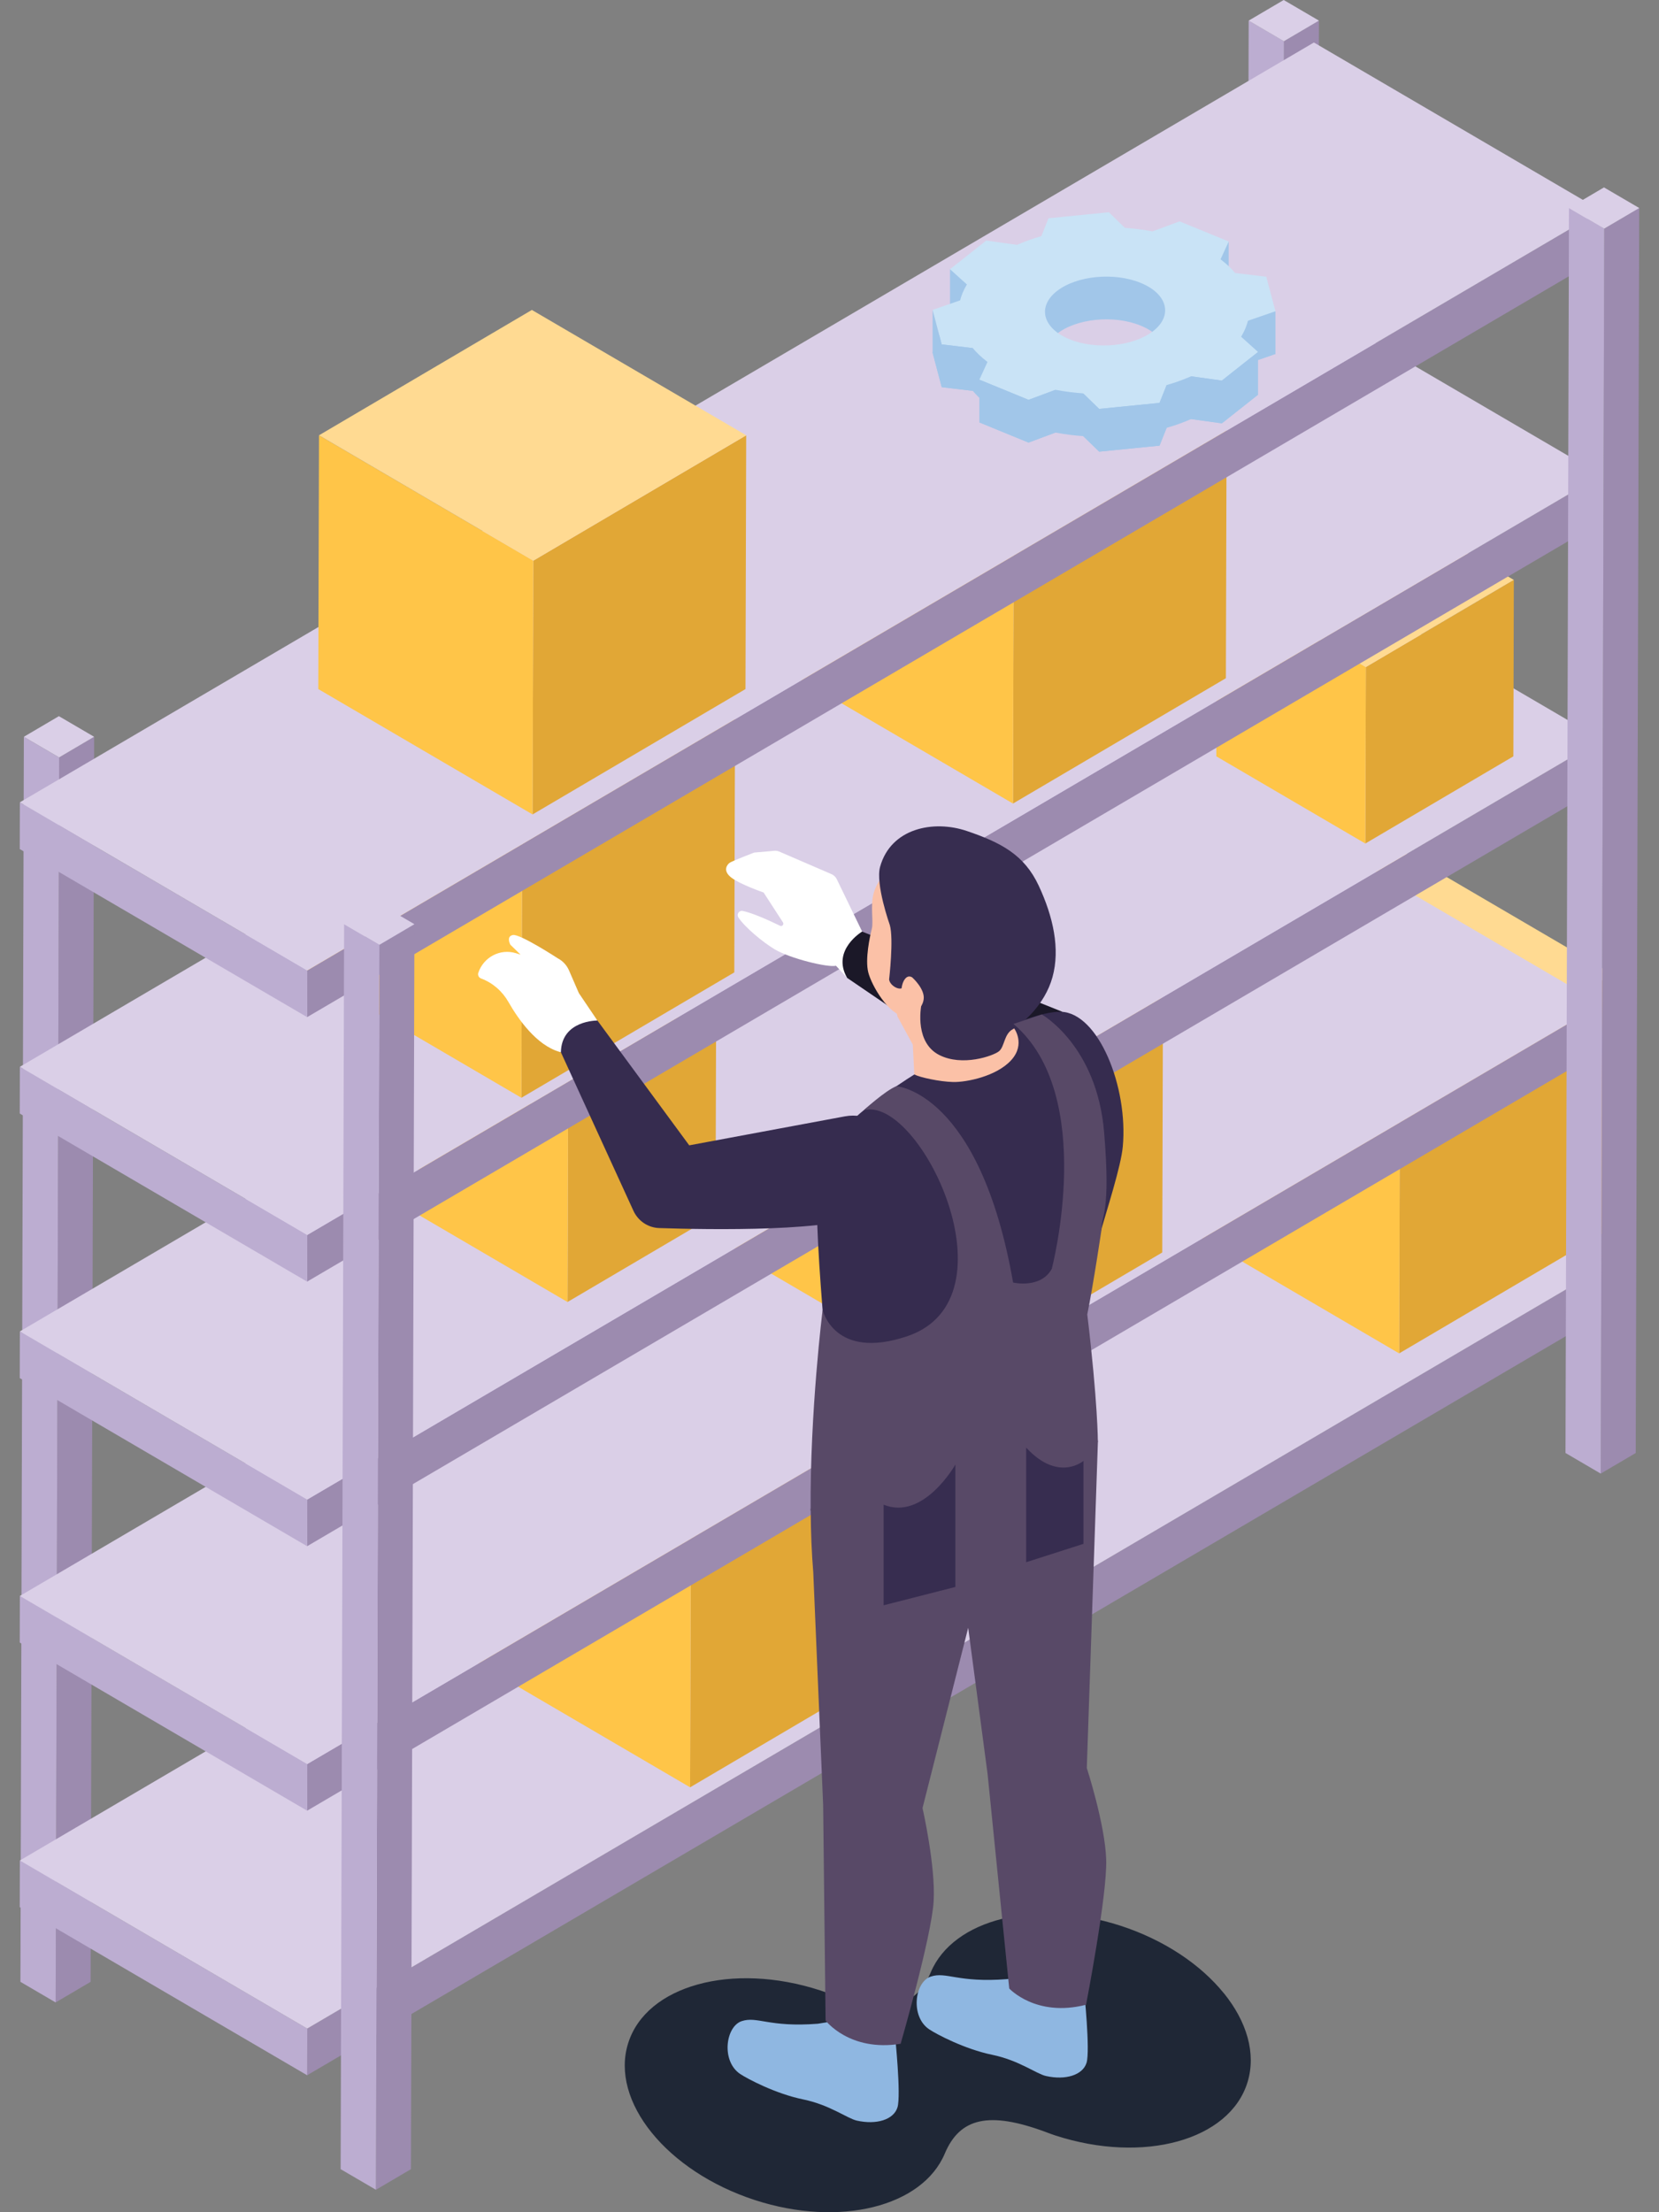 <svg width="42" height="56" viewBox="0 0 42 56" fill="none" xmlns="http://www.w3.org/2000/svg">
<rect x="0" y="0" width="42" height="56" fill="#808080" stroke="none"/>
<path d="M33.391 0.521L33.303 32.037L32.417 32.559L32.505 1.043L33.391 0.521Z" fill="#9C8BAF"/>
<path d="M32.505 1.043L32.417 32.559L31.524 32.037L31.612 0.521L32.505 1.043Z" fill="#BCADD1"/>
<path d="M33.391 0.522L32.504 1.044L31.612 0.522L32.499 0L33.391 0.522Z" fill="#DACFE7"/>
<path d="M2.383 18.652L2.294 50.168L1.408 50.69L1.496 19.174L2.383 18.652Z" fill="#9C8BAF"/>
<path d="M1.497 19.174L1.409 50.69L0.517 50.168L0.604 18.652L1.497 19.174Z" fill="#BCADD1"/>
<path d="M2.383 18.651L1.497 19.173L0.604 18.651L1.491 18.129L2.383 18.651Z" fill="#DACFE7"/>
<path d="M40.538 32.117L40.535 33.299L7.775 52.533L7.778 51.351L40.538 32.117Z" fill="#9C8BAF"/>
<path d="M7.779 51.351L7.776 52.533L0.5 48.277L0.503 47.096L7.779 51.351Z" fill="#BCADD1"/>
<path d="M40.538 32.117L7.778 51.351L0.503 47.096L33.263 27.861L40.538 32.117Z" fill="#DACFE7"/>
<path d="M22.879 35.647L22.861 42.07L17.471 45.244L17.489 38.82L22.879 35.647Z" fill="#E1A736"/>
<path d="M17.489 38.82L17.471 45.244L12.046 42.07L12.064 35.647L17.489 38.82Z" fill="#FFC548"/>
<path d="M22.878 35.646L17.488 38.82L12.063 35.646L17.453 32.473L22.878 35.646Z" fill="#FFDA92"/>
<path d="M40.829 24.662L40.812 31.086L35.421 34.26L35.44 27.836L40.829 24.662Z" fill="#E1A736"/>
<path d="M35.44 27.836L35.422 34.26L29.997 31.086L30.014 24.662L35.44 27.836Z" fill="#FFC548"/>
<path d="M40.83 24.662L35.44 27.835L30.015 24.662L35.405 21.488L40.83 24.662Z" fill="#FFDA92"/>
<path d="M40.538 25.42L40.535 26.602L7.775 45.836L7.778 44.654L40.538 25.42Z" fill="#9C8BAF"/>
<path d="M7.779 44.654L7.776 45.836L0.5 41.58L0.503 40.398L7.779 44.654Z" fill="#BCADD1"/>
<path d="M40.538 25.422L7.778 44.655L0.503 40.4L33.263 21.166L40.538 25.422Z" fill="#DACFE7"/>
<path d="M29.442 25.281L29.424 31.705L24.034 34.879L24.051 28.455L29.442 25.281Z" fill="#E1A736"/>
<path d="M24.052 28.455L24.034 34.879L18.609 31.705L18.627 25.281L24.052 28.455Z" fill="#FFC548"/>
<path d="M29.442 25.281L24.052 28.454L18.627 25.281L24.017 22.107L29.442 25.281Z" fill="#FFDA92"/>
<path d="M40.538 18.725L40.535 19.907L7.775 39.141L7.778 37.959L40.538 18.725Z" fill="#9C8BAF"/>
<path d="M7.779 37.959L7.776 39.141L0.5 34.885L0.503 33.703L7.779 37.959Z" fill="#BCADD1"/>
<path d="M40.538 18.724L7.778 37.959L0.503 33.703L33.263 14.469L40.538 18.724Z" fill="#DACFE7"/>
<path d="M18.128 26.285L18.115 30.752L14.367 32.959L14.38 28.492L18.128 26.285Z" fill="#E1A736"/>
<path d="M14.38 28.492L14.367 32.959L10.595 30.752L10.607 26.285L14.38 28.492Z" fill="#FFC548"/>
<path d="M18.128 26.287L14.38 28.493L10.608 26.287L14.356 24.08L18.128 26.287Z" fill="#FFDA92"/>
<path d="M38.325 14.68L38.313 19.146L34.565 21.353L34.578 16.886L38.325 14.68Z" fill="#E1A736"/>
<path d="M34.578 16.886L34.565 21.353L30.793 19.146L30.805 14.68L34.578 16.886Z" fill="#FFC548"/>
<path d="M38.325 14.68L34.577 16.886L30.805 14.68L34.552 12.473L38.325 14.68Z" fill="#FFDA92"/>
<path d="M40.538 12.027L40.535 13.21L7.775 32.443L7.778 31.262L40.538 12.027Z" fill="#9C8BAF"/>
<path d="M7.779 31.262L7.776 32.444L0.5 28.188L0.503 27.006L7.779 31.262Z" fill="#BCADD1"/>
<path d="M40.538 12.027L7.778 31.261L0.503 27.005L33.263 7.771L40.538 12.027Z" fill="#DACFE7"/>
<path d="M18.608 18.191L18.59 24.615L13.2 27.789L13.218 21.365L18.608 18.191Z" fill="#E1A736"/>
<path d="M13.218 21.365L13.2 27.789L7.775 24.615L7.793 18.191L13.218 21.365Z" fill="#FFC548"/>
<path d="M18.609 18.191L13.219 21.365L7.793 18.191L13.184 15.018L18.609 18.191Z" fill="#FFDA92"/>
<path d="M31.053 10.744L31.035 17.168L25.645 20.341L25.663 13.918L31.053 10.744Z" fill="#E1A736"/>
<path d="M25.662 13.918L25.645 20.341L20.22 17.168L20.237 10.744L25.662 13.918Z" fill="#FFC548"/>
<path d="M31.052 10.744L25.662 13.917L20.237 10.744L25.628 7.57L31.052 10.744Z" fill="#FFDA92"/>
<path d="M40.538 5.332L40.535 6.514L7.775 25.748L7.778 24.566L40.538 5.332Z" fill="#9C8BAF"/>
<path d="M7.779 24.567L7.776 25.748L0.5 21.493L0.503 20.311L7.779 24.567Z" fill="#BCADD1"/>
<path d="M40.538 5.332L7.778 24.566L0.503 20.31L33.263 1.076L40.538 5.332Z" fill="#DACFE7"/>
<path d="M41.499 5.266L41.411 36.781L40.524 37.303L40.613 5.788L41.499 5.266Z" fill="#9C8BAF"/>
<path d="M40.614 5.788L40.525 37.303L39.633 36.781L39.721 5.266L40.614 5.788Z" fill="#BCADD1"/>
<path d="M41.5 5.266L40.613 5.788L39.721 5.266L40.607 4.744L41.5 5.266Z" fill="#DACFE7"/>
<path d="M10.492 23.395L10.404 54.91L9.517 55.432L9.605 23.916L10.492 23.395Z" fill="#9C8BAF"/>
<path d="M9.605 23.916L9.517 55.432L8.624 54.91L8.712 23.395L9.605 23.916Z" fill="#BCADD1"/>
<path d="M10.492 23.395L9.605 23.917L8.713 23.395L9.599 22.873L10.492 23.395Z" fill="#DACFE7"/>
<path d="M18.891 11.02L18.873 17.443L13.482 20.617L13.501 14.193L18.891 11.02Z" fill="#E1A736"/>
<path d="M13.501 14.193L13.483 20.617L8.058 17.443L8.076 11.02L13.501 14.193Z" fill="#FFC548"/>
<path d="M18.891 11.019L13.501 14.193L8.076 11.019L13.465 7.846L18.891 11.019Z" fill="#FFDA92"/>
<g style="mix-blend-mode:multiply">
<path d="M30.982 50.453C31.563 51.171 31.809 51.981 31.581 52.715C31.125 54.181 28.947 54.782 26.717 54.057C26.629 54.029 26.544 53.996 26.459 53.964C25.047 53.443 24.302 53.603 23.918 54.517C23.352 55.858 21.26 56.39 19.113 55.693C17.998 55.33 17.081 54.705 16.5 53.988C15.918 53.27 15.673 52.46 15.901 51.727C16.357 50.26 18.534 49.659 20.765 50.385C20.853 50.413 20.938 50.446 21.022 50.477C22.434 50.998 23.18 50.838 23.564 49.926C24.13 48.584 26.221 48.051 28.368 48.748C29.483 49.111 30.4 49.736 30.981 50.454L30.982 50.453Z" fill="#1F2736"/>
</g>
<path d="M21.826 23.581L21.181 22.249C21.149 22.189 21.096 22.143 21.032 22.12L19.719 21.553C19.69 21.542 19.659 21.536 19.627 21.535L19.092 21.582C19.092 21.582 18.549 21.791 18.475 21.839C18.42 21.875 18.28 22.032 18.51 22.212C18.741 22.391 19.332 22.593 19.332 22.593L19.822 23.349C19.854 23.399 19.802 23.461 19.749 23.435C19.498 23.313 19.058 23.11 18.799 23.059C18.707 23.042 18.641 23.148 18.694 23.226C18.858 23.473 19.309 23.85 19.614 24.032C20.004 24.264 20.961 24.498 21.164 24.447L21.446 24.754L22.178 24.092L21.826 23.582V23.581Z" fill="white"/>
<path d="M21.826 23.582L26.892 25.611L25.447 27.48L21.446 24.754C21.041 24.049 21.826 23.582 21.826 23.582Z" fill="#1B1828"/>
<path d="M27.445 50.388C27.445 50.388 27.603 51.903 27.508 52.216C27.413 52.528 26.978 52.664 26.48 52.552C26.235 52.497 25.799 52.155 25.119 52.015C24.419 51.871 23.708 51.493 23.526 51.372C23.04 51.047 23.155 50.17 23.564 50.035C23.96 49.904 24.248 50.196 25.49 50.1L26.202 49.986L27.444 50.388H27.445Z" fill="#8FB7E1"/>
<path d="M22.658 51.517C22.658 51.517 22.816 53.032 22.721 53.345C22.626 53.657 22.191 53.793 21.692 53.681C21.448 53.626 21.012 53.284 20.332 53.144C19.631 53 18.921 52.622 18.739 52.501C18.253 52.176 18.368 51.299 18.777 51.163C19.173 51.032 19.461 51.325 20.703 51.229L21.415 51.115L22.657 51.517H22.658Z" fill="#8FB7E1"/>
<path d="M23.5 26.981C23.5 26.981 21.875 27.944 21.388 28.569C20.901 29.193 20.64 29.53 20.687 30.925C20.735 32.319 20.913 34.171 20.913 34.171C20.913 34.171 20.806 36.143 20.521 38.235C20.521 38.235 21.906 38.336 24.463 37.856C27.019 37.374 27.794 36.498 27.794 36.498C27.794 36.498 27.579 34.725 27.333 33.932C27.087 33.138 28.332 30.029 28.425 29.026C28.565 27.516 27.808 25.636 26.858 25.612C25.909 25.588 23.5 26.982 23.5 26.982V26.981Z" fill="#362C4F"/>
<path d="M25.34 25.61L25.673 26.029C25.673 26.029 25.972 26.428 25.6 26.837C25.228 27.246 24.469 27.398 24.129 27.39C23.789 27.382 23.288 27.273 23.147 27.199L23.109 26.444L22.721 25.731L22.402 24.244L23.548 24.553L25.34 25.61H25.34Z" fill="#FBC1A7"/>
<path d="M22.467 22.025C22.467 22.025 22.21 22.286 22.119 22.608C22.029 22.93 22.119 23.325 22.071 23.513C22.023 23.701 21.897 24.279 21.981 24.613C22.065 24.946 22.497 25.694 22.916 25.736C23.336 25.779 25.362 24.637 25.362 24.637L25.344 22.802L24.454 22.281L22.467 22.025Z" fill="#FBC1A7"/>
<path d="M22.527 23.417C22.527 23.417 22.159 22.382 22.281 21.942C22.55 20.971 23.624 20.745 24.481 21.037C25.338 21.328 25.931 21.635 26.297 22.421C26.664 23.208 26.843 24.019 26.645 24.736C26.447 25.452 25.86 25.934 25.638 26.055C25.416 26.176 25.434 26.497 25.29 26.612C25.147 26.728 24.361 27.007 23.774 26.704C23.186 26.4 23.285 25.583 23.344 25.349C23.403 25.116 22.941 24.948 22.845 25.009C22.748 25.07 22.531 24.945 22.509 24.796C22.509 24.796 22.629 23.769 22.527 23.417H22.527Z" fill="#372D50"/>
<path d="M23.092 24.74C23.092 24.74 23.42 25.032 23.384 25.295C23.348 25.559 23.097 25.716 22.906 25.419C22.714 25.122 22.873 24.605 23.092 24.741V24.74Z" fill="#FBC1A7"/>
<path d="M27.794 36.498C27.794 36.498 27.794 35.507 27.526 33.274C27.685 32.492 27.892 31.087 27.892 31.087C27.878 30.784 28.125 30.707 27.952 28.657C27.767 26.464 26.375 25.68 26.375 25.68L25.657 25.92C27.783 27.719 26.627 32.12 26.627 32.12C26.345 32.631 25.648 32.466 25.648 32.466C24.801 27.632 22.694 27.496 22.694 27.496C22.418 27.602 21.868 28.104 21.868 28.104C23.279 27.719 25.793 32.884 22.957 33.829C21.115 34.443 20.826 33.159 20.826 33.159C20.826 33.159 20.503 35.738 20.523 38.236C20.523 38.236 20.523 38.236 20.523 38.236L20.524 38.261C20.528 38.787 20.548 39.309 20.589 39.802L20.839 45.69L20.901 51.148C20.901 51.148 21.508 51.945 22.801 51.736C22.801 51.736 23.587 49.017 23.637 48.122C23.687 47.228 23.355 45.769 23.355 45.769L24.511 41.206L25.002 44.906L25.55 50.336C25.55 50.336 26.226 51.074 27.495 50.748C27.495 50.748 28.034 47.968 28.005 47.073C27.976 46.178 27.514 44.755 27.514 44.755L27.795 36.497L27.794 36.498Z" fill="#584967"/>
<path d="M22.37 38.088V40.636L24.187 40.172V37.074C24.187 37.074 23.38 38.503 22.37 38.089V38.088Z" fill="#372D50"/>
<path d="M25.979 36.645V39.546L27.429 39.081V36.982C27.429 36.982 26.792 37.529 25.979 36.645Z" fill="#372D50"/>
<path d="M15.1 25.799L14.661 25.149C14.658 25.144 14.654 25.138 14.651 25.131L14.405 24.564C14.347 24.432 14.247 24.324 14.12 24.258C14.12 24.258 13.163 23.634 12.984 23.669C12.804 23.705 12.921 23.915 12.921 23.915L13.178 24.165L13.061 24.129C12.664 24.007 12.243 24.227 12.109 24.625C12.09 24.683 12.12 24.747 12.177 24.768L12.182 24.77C12.475 24.88 12.717 25.092 12.873 25.366C13.124 25.806 13.583 26.459 14.167 26.628C14.189 26.635 14.211 26.634 14.233 26.628L14.973 26.413C15.014 26.401 15.046 26.365 15.053 26.32L15.118 25.88C15.123 25.851 15.116 25.822 15.1 25.799H15.1Z" fill="white"/>
<path d="M21.392 28.259L17.449 28.993L15.125 25.834C15.125 25.834 14.215 25.821 14.2 26.637L16.035 30.647C16.154 30.908 16.406 31.078 16.689 31.087C17.922 31.128 21.246 31.19 21.951 30.695C22.575 30.256 22.861 29.674 22.65 29C22.483 28.468 21.934 28.159 21.393 28.259L21.392 28.259Z" fill="#362C4F"/>
<path fill-rule="evenodd" clip-rule="evenodd" d="M26.133 7.391L25.712 7.724L24.998 8.288L24.576 8.622L25.48 9.436L26.246 8.831L27.011 8.226L27.776 7.62L26.133 7.391Z" fill="#DEA4C8"/>
<path fill-rule="evenodd" clip-rule="evenodd" d="M31.106 6.113V7.003L30.713 6.616L31.106 6.113Z" fill="#A1C6E9"/>
<path fill-rule="evenodd" clip-rule="evenodd" d="M29.201 9.458C28.703 9.852 27.751 9.946 27.074 9.669C26.398 9.392 26.254 8.848 26.752 8.454C27.25 8.06 28.202 7.965 28.878 8.243C29.555 8.52 29.699 9.064 29.201 9.458V9.458ZM30.132 7.219C28.495 6.548 26.191 6.777 24.986 7.731C23.781 8.684 24.131 10 25.768 10.671C27.404 11.342 29.709 11.113 30.914 10.16C32.119 9.207 31.769 7.89 30.132 7.219V7.219Z" fill="#A1C6E9"/>
<path fill-rule="evenodd" clip-rule="evenodd" d="M24.968 7.172L24.72 7.368L24.299 7.701L24.051 7.897L24.584 8.377L25.035 8.02L25.486 7.664L25.937 7.307L24.968 7.172Z" fill="#E03554"/>
<path fill-rule="evenodd" clip-rule="evenodd" d="M31.849 9.992L31.601 10.188L31.179 10.521L30.932 10.717L29.963 10.582L30.414 10.225L30.865 9.868L31.316 9.512L31.849 9.992Z" fill="#A1C6E9"/>
<path fill-rule="evenodd" clip-rule="evenodd" d="M31.107 7.196L30.769 7.057L30.198 6.823L29.861 6.686L29.012 7.001L29.625 7.252L30.237 7.503L30.85 7.754L31.107 7.196Z" fill="#E03554"/>
<path fill-rule="evenodd" clip-rule="evenodd" d="M26.039 11.204L25.702 11.066L25.131 10.831L24.794 10.693L25.05 10.135L25.663 10.386L26.275 10.637L26.888 10.888L26.039 11.204Z" fill="#A1C6E9"/>
<path fill-rule="evenodd" clip-rule="evenodd" d="M28.073 6.453L27.659 6.495L26.958 6.564L26.544 6.605L26.32 7.168L27.072 7.093L27.824 7.019L28.576 6.944L28.073 6.453Z" fill="#A1C6E9"/>
<path fill-rule="evenodd" clip-rule="evenodd" d="M29.355 11.282L28.941 11.322L28.24 11.392L27.826 11.433L27.322 10.943L28.075 10.868L28.827 10.793L29.579 10.719L29.355 11.282Z" fill="#A1C6E9"/>
<path fill-rule="evenodd" clip-rule="evenodd" d="M32.29 8.96V7.879L31.081 7.971L31.195 8.4L31.309 8.83L31.423 9.26L32.29 8.96Z" fill="#A1C6E9"/>
<path fill-rule="evenodd" clip-rule="evenodd" d="M23.841 9.801L23.779 9.564L23.672 9.163L23.61 8.927L23.779 8.482L24.476 8.627L24.59 9.058L24.704 9.487L24.819 9.917L23.841 9.801Z" fill="#A1C6E9"/>
<path fill-rule="evenodd" clip-rule="evenodd" d="M24.051 6.814V7.845L24.464 7.759L24.668 7.094L24.051 6.814Z" fill="#A1C6E9"/>
<path fill-rule="evenodd" clip-rule="evenodd" d="M31.593 8.12V9.201L32.29 8.96V7.879L31.593 8.12Z" fill="#A1C6E9"/>
<path fill-rule="evenodd" clip-rule="evenodd" d="M29.201 8.376C28.703 8.769 27.751 8.864 27.074 8.587C26.398 8.31 26.254 7.766 26.752 7.372C27.25 6.978 28.202 6.884 28.878 7.161C29.555 7.438 29.699 7.982 29.201 8.376V8.376ZM30.132 6.137C28.495 5.466 26.191 5.695 24.986 6.648C23.781 7.601 24.131 8.918 25.768 9.589C27.404 10.259 29.709 10.03 30.914 9.077C32.119 8.124 31.769 6.808 30.132 6.137Z" fill="#C9E3F6"/>
<path fill-rule="evenodd" clip-rule="evenodd" d="M24.968 6.09L24.72 6.286L24.299 6.619L24.051 6.815L24.584 7.296L25.035 6.939L25.486 6.582L25.937 6.225L24.968 6.09Z" fill="#C9E3F6"/>
<path fill-rule="evenodd" clip-rule="evenodd" d="M31.849 8.91L31.601 9.106L31.179 9.439L30.932 9.635L29.963 9.5L30.414 9.143L30.865 8.786L31.316 8.43L31.849 8.91Z" fill="#C9E3F6"/>
<path fill-rule="evenodd" clip-rule="evenodd" d="M31.107 6.114L30.769 5.975L30.198 5.741L29.861 5.604L29.012 5.919L29.625 6.17L30.237 6.421L30.85 6.673L31.107 6.114Z" fill="#C9E3F6"/>
<path fill-rule="evenodd" clip-rule="evenodd" d="M26.039 10.122L25.702 9.983L25.131 9.749L24.794 9.612L25.05 9.053L25.663 9.304L26.275 9.555L26.888 9.806L26.039 10.122Z" fill="#C9E3F6"/>
<path fill-rule="evenodd" clip-rule="evenodd" d="M28.073 5.373L27.659 5.414L26.958 5.484L26.544 5.525L26.32 6.088L27.072 6.013L27.824 5.939L28.576 5.864L28.073 5.373Z" fill="#C9E3F6"/>
<path fill-rule="evenodd" clip-rule="evenodd" d="M29.355 10.2L28.941 10.24L28.24 10.31L27.826 10.351L27.322 9.861L28.075 9.786L28.827 9.711L29.579 9.637L29.355 10.2Z" fill="#C9E3F6"/>
<path fill-rule="evenodd" clip-rule="evenodd" d="M32.29 7.879L32.227 7.642L32.12 7.241L32.058 7.005L31.081 6.889L31.195 7.318L31.309 7.748L31.423 8.178L32.29 7.879Z" fill="#C9E3F6"/>
<path fill-rule="evenodd" clip-rule="evenodd" d="M23.841 8.718L23.779 8.482L23.672 8.081L23.61 7.845L24.476 7.545L24.59 7.975L24.704 8.405L24.819 8.835L23.841 8.718Z" fill="#C9E3F6"/>
<path fill-rule="evenodd" clip-rule="evenodd" d="M27.826 10.351V11.433L29.355 11.281V10.199L27.826 10.351Z" fill="#A1C6E9"/>
<path fill-rule="evenodd" clip-rule="evenodd" d="M30.932 9.635V10.717L31.849 9.992V8.91L30.932 9.635Z" fill="#A1C6E9"/>
<path fill-rule="evenodd" clip-rule="evenodd" d="M26.039 10.121V11.203L24.794 10.693V9.611L26.039 10.121Z" fill="#A1C6E9"/>
<path fill-rule="evenodd" clip-rule="evenodd" d="M23.841 8.719V9.801L23.61 8.928V7.846L23.841 8.719Z" fill="#A1C6E9"/>
<path fill-rule="evenodd" clip-rule="evenodd" d="M26.722 10.948V9.867L26.039 10.121V11.203L26.722 10.948Z" fill="#A1C6E9"/>
<path fill-rule="evenodd" clip-rule="evenodd" d="M24.628 8.812V9.894L23.842 9.801V8.719L24.628 8.812Z" fill="#A1C6E9"/>
<path fill-rule="evenodd" clip-rule="evenodd" d="M27.422 9.957V11.038L27.827 11.433V10.351L27.422 9.957Z" fill="#A1C6E9"/>
<path fill-rule="evenodd" clip-rule="evenodd" d="M29.355 10.199L29.536 9.746V10.828L29.355 11.281V10.199Z" fill="#A1C6E9"/>
<path fill-rule="evenodd" clip-rule="evenodd" d="M30.152 9.525V10.607L30.932 10.715V9.634L30.152 9.525Z" fill="#A1C6E9"/>
</svg>
